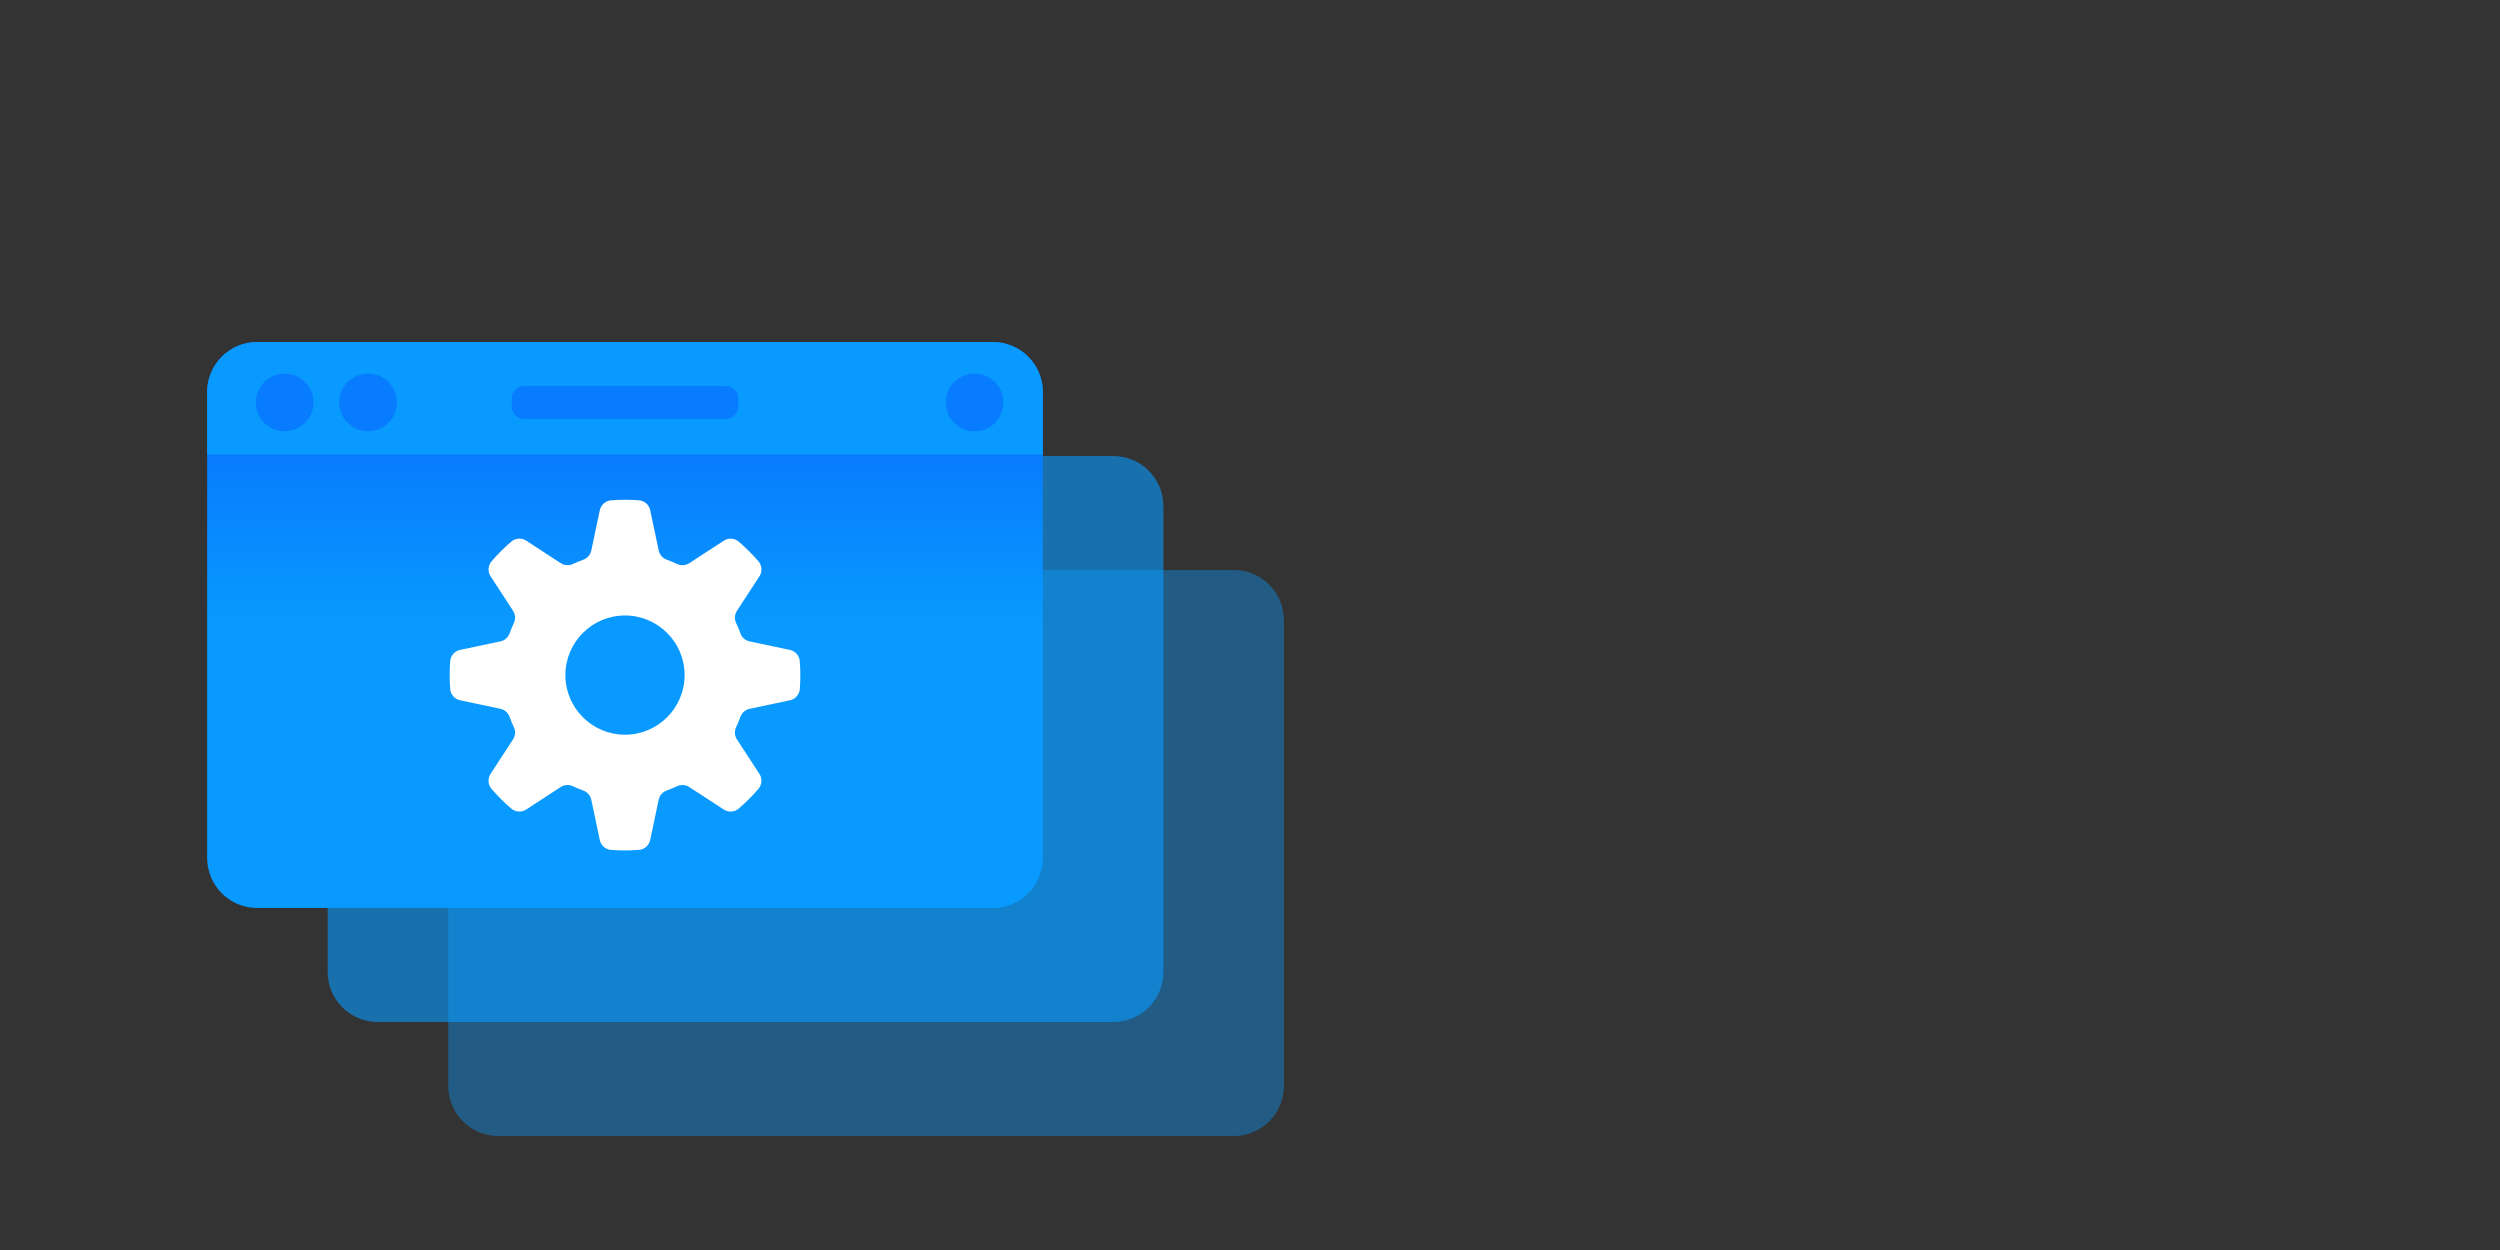 <svg clip-rule="evenodd" fill-rule="evenodd" stroke-linejoin="round" stroke-miterlimit="2" viewBox="0 0 200 100" xmlns="http://www.w3.org/2000/svg" xmlns:xlink="http://www.w3.org/1999/xlink"><rect x="0" y="0" width="200" height="100" fill="#333333" stroke="none"/><linearGradient id="a" gradientTransform="matrix(0 13.645 -13.645 0 68 36.355)" gradientUnits="userSpaceOnUse" x1="0" x2="1" y1="0" y2="0"><stop offset="0" stop-color="#087cff"/><stop offset="1" stop-color="#089aff"/></linearGradient><path d="m0 0h200v100h-200z" fill="none"/><path d="m102.712 49.604c0-1.061-.421-2.078-1.172-2.828-.75-.75-1.767-1.172-2.828-1.172-11.895 0-46.958 0-58.853 0-1.061 0-2.079.422-2.829 1.172s-1.171 1.767-1.171 2.828v37.275c0 1.061.421 2.078 1.171 2.829.75.75 1.768 1.171 2.829 1.171h58.853c1.061 0 2.078-.421 2.828-1.171.751-.751 1.172-1.768 1.172-2.829 0-8.585 0-28.69 0-37.275z" fill="#089aff" fill-opacity=".4"/><path d="m93.069 40.483c0-1.06-.421-2.078-1.171-2.828s-1.768-1.172-2.829-1.172c-11.895 0-46.958 0-58.853 0-1.061 0-2.078.422-2.829 1.172-.75.75-1.171 1.768-1.171 2.828v37.275c0 1.061.421 2.079 1.171 2.829.751.75 1.768 1.171 2.829 1.171h58.853c1.061 0 2.079-.421 2.829-1.171s1.171-1.768 1.171-2.829c0-8.584 0-28.69 0-37.275z" fill="#089aff" fill-opacity=".6"/><path d="m83.427 31.363c0-1.061-.422-2.079-1.172-2.829s-1.767-1.171-2.828-1.171c-11.895 0-46.959 0-58.854 0-1.061 0-2.078.421-2.828 1.171s-1.172 1.768-1.172 2.829v37.274c0 1.061.422 2.079 1.172 2.829s1.767 1.171 2.828 1.171h58.854c1.061 0 2.078-.421 2.828-1.171s1.172-1.768 1.172-2.829c0-8.584 0-28.69 0-37.274z" fill="url(#a)"/><path d="m83.427 31.363c0-1.061-.422-2.079-1.172-2.829s-1.767-1.171-2.828-1.171c-11.895 0-46.959 0-58.854 0-1.061 0-2.078.421-2.828 1.171s-1.172 1.768-1.172 2.829v4.992h66.854z" fill="#089aff"/><g fill="#087cff"><circle cx="22.771" cy="32.197" r="2.309"/><circle cx="29.448" cy="32.197" r="2.309"/><circle cx="77.961" cy="32.197" r="2.309"/><path d="m59.062 31.874c0-.266-.105-.52-.293-.707-.187-.188-.442-.293-.707-.293-3.168 0-12.956 0-16.124 0-.265 0-.52.105-.707.293-.188.187-.293.441-.293.707v.647c0 .265.105.52.293.707.187.188.442.293.707.293h16.124c.265 0 .52-.105.707-.293.188-.187.293-.442.293-.707 0-.212 0-.435 0-.647z"/></g><path d="m52.016 40.815c-.09-.432-.452-.753-.892-.791-.748-.058-1.5-.058-2.248.002-.438.038-.8.359-.891.789-.189.892-.508 2.408-.68 3.225-.072.34-.315.619-.643.735-.282.101-.559.216-.831.343-.313.149-.682.124-.973-.066-.7-.454-1.997-1.301-2.761-1.799-.369-.241-.853-.212-1.19.072-.57.488-1.102 1.02-1.589 1.591-.283.337-.312.819-.071 1.188.496.765 1.343 2.062 1.799 2.761.189.292.214.661.065.975-.128.271-.243.548-.345.83-.117.327-.395.57-.735.641-.816.174-2.332.493-3.224.681-.432.09-.753.452-.791.892-.058.748-.058 1.5.002 2.248.038.438.359.8.789.891.892.189 2.408.508 3.225.68.34.072.619.315.735.643.101.282.216.559.343.831.149.313.124.682-.066.973-.454.7-1.301 1.997-1.799 2.761-.241.369-.212.853.072 1.19.488.57 1.02 1.102 1.591 1.589.337.283.819.312 1.188.071.765-.496 2.062-1.343 2.761-1.799.292-.189.661-.214.975-.065.271.128.548.243.83.345.327.117.57.395.641.735.174.816.493 2.332.681 3.224.09.432.452.753.892.791.748.058 1.5.058 2.248-.002.438-.038.8-.359.891-.789.189-.892.508-2.408.68-3.225.072-.34.315-.619.643-.735.282-.101.559-.216.831-.343.313-.149.682-.124.973.066.7.454 1.997 1.301 2.761 1.799.369.241.853.212 1.19-.072.57-.488 1.102-1.02 1.589-1.591.283-.337.312-.819.071-1.188-.496-.765-1.343-2.062-1.799-2.761-.189-.292-.214-.661-.065-.975.128-.271.243-.548.345-.83.117-.327.395-.57.735-.641.816-.174 2.332-.493 3.224-.681.432-.09.753-.452.791-.892.058-.748.058-1.5-.002-2.248-.038-.438-.359-.8-.789-.891-.892-.189-2.408-.508-3.225-.68-.34-.072-.619-.315-.735-.643-.101-.282-.216-.559-.343-.831-.149-.313-.124-.682.066-.973.454-.7 1.301-1.997 1.799-2.761.241-.369.212-.853-.072-1.19-.488-.57-1.02-1.102-1.591-1.589-.337-.282-.819-.312-1.188-.071-.765.496-2.062 1.343-2.761 1.799-.292.189-.661.214-.975.065-.271-.128-.548-.243-.83-.345-.327-.117-.57-.395-.641-.735-.174-.816-.493-2.332-.681-3.224zm-2.016 8.424c2.632 0 4.769 2.137 4.769 4.769s-2.137 4.769-4.769 4.769-4.769-2.137-4.769-4.769 2.137-4.769 4.769-4.769z" fill="#fff"/></svg>